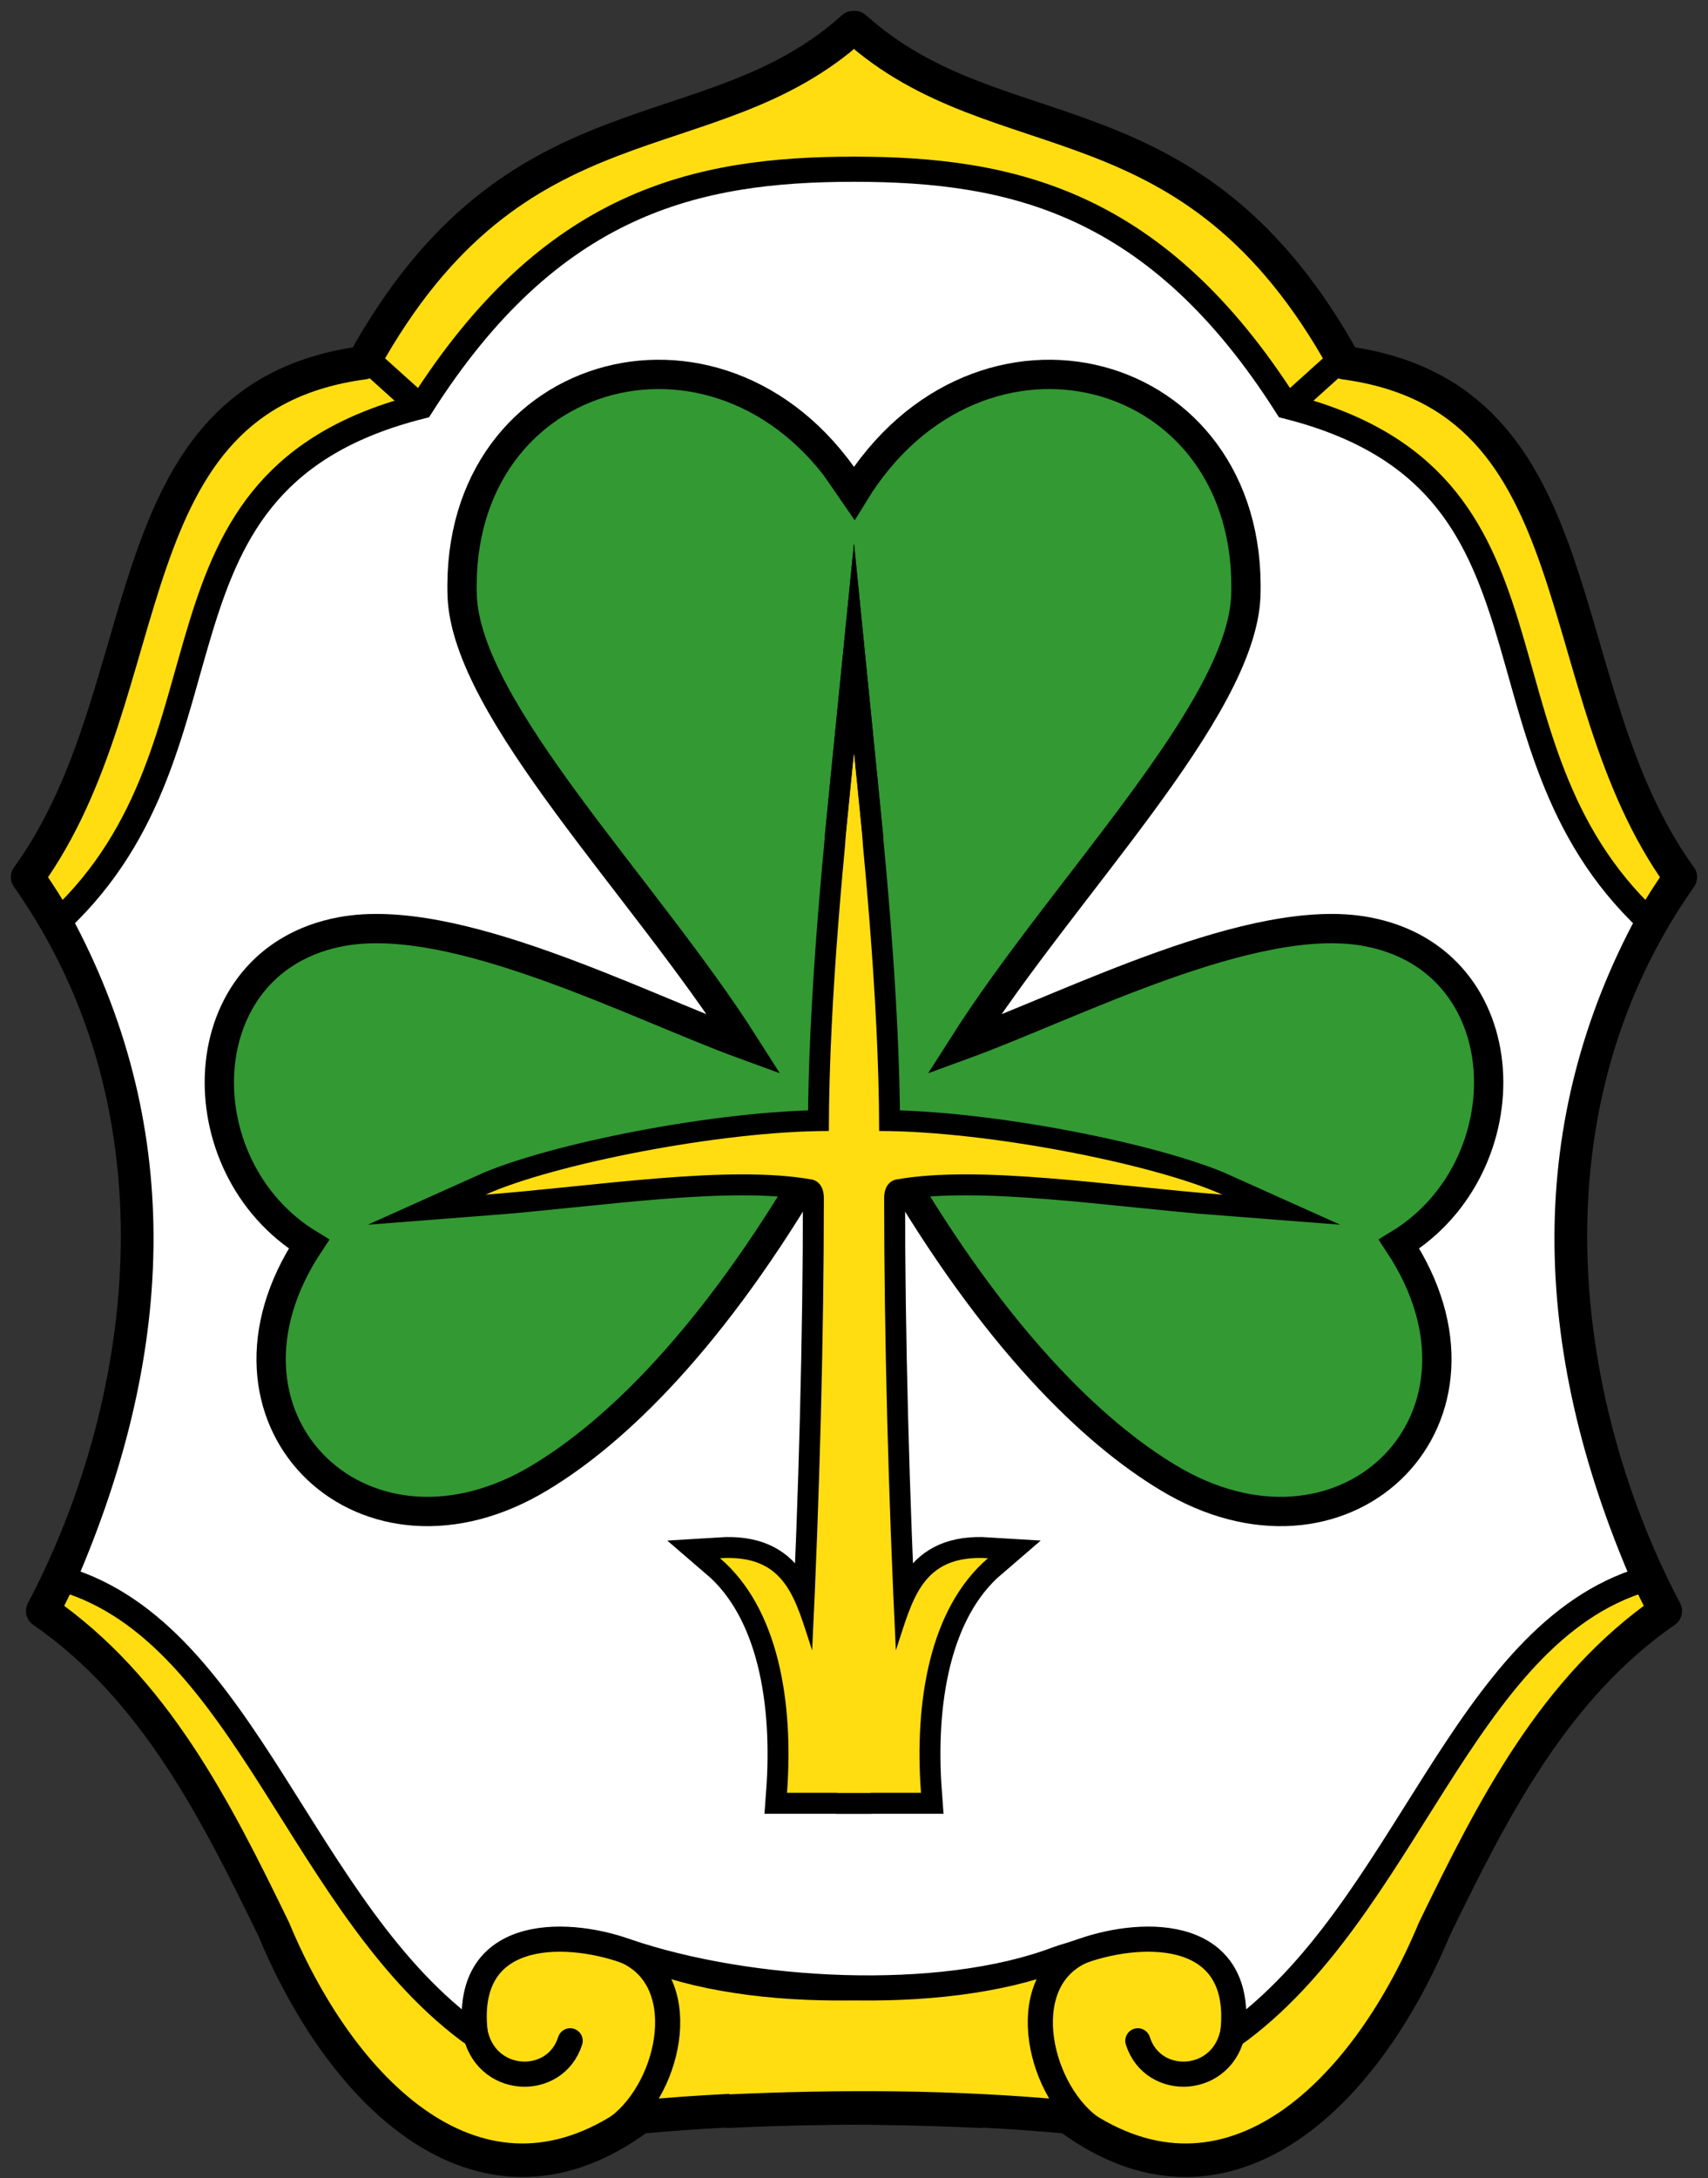 <svg viewBox="0 0 204 260" xmlns="http://www.w3.org/2000/svg" xmlns:xlink="http://www.w3.org/1999/xlink"><rect x="0" y="0" width="204" height="260" fill="#333333" stroke="none"/><g stroke="#000" stroke-miterlimit="16" stroke-linecap="round"><g id="a" stroke-linejoin="round"><path d="M101.9 3.3c-17.3 15.6-40.3 7-58.5 40-30.6 4.1-23.8 38.9-40.1 61.4 20 28.4 14.3 63.9 1.8 87.6 13.3 9.2 20.6 23.6 27.6 38 8.5 20.4 25.3 36.1 43.7 22.4 13.9-1.3 27.3-1.3 40.6-.7" fill="#fd1" stroke-width="4"/><path d="m44 43 5 4.5m7.7 194.8c1.1 6.6 9.6 7 11.4 1.3m6.2-10.9c8.6 3.3 5.9 16.3-.4 21.1" fill="none" stroke-width="3"/></g><use transform="matrix(-1 0 0 1 204 0)" xlink:href="#a"/><use transform="matrix(-1 0 0 1 204 0)" xlink:href="#b"/><path id="b" d="M102 20.2c-18.9 0-36.2 3.9-51.7 28.3-35 8.8-20.5 40.1-43.2 61.4 13 24 12.8 50.3.5 78.6C29.4 195 36 228.2 56.8 243c-1.7-12.8 10.4-12.8 18-10.1 14.6 5 37.5 6.3 51.6.9" fill="#fff" stroke-width="3"/><path id="c" d="M107.7 140.6H96.3c-12.2 20.5-23.9 31.3-32.7 36.3-20.8 11.7-40.3-7.8-26.7-28.4-15.1-9.2-14.6-33.9 3.9-37.3 13.5-2.5 35.2 8.8 48.1 13.5C77 106 55.7 84.8 55.2 71.1c-.9-27.8 31.9-36.5 46.8-12.2l2-2.9" fill="#393" stroke-width="3.5"/><use transform="matrix(-1 0 0 1 204 0)" xlink:href="#c"/><use stroke-width="5" xlink:href="#d"/></g><g id="d"><path d="M104 214H94c.8-10.8-1-22-8-28 8-.5 9 5 11 11 .9-18.4 1.4-37.7 1.4-54 0-2-1.4-2.2-1.4-2.2-10-1.8-26 .8-39 1.8 8-3.6 28-7.6 41-7.6 0-16 2-35 3-45l1 10" fill="#fd1" id="e"/><use transform="matrix(-1 0 0 1 204 0)" xlink:href="#e"/></g></svg>